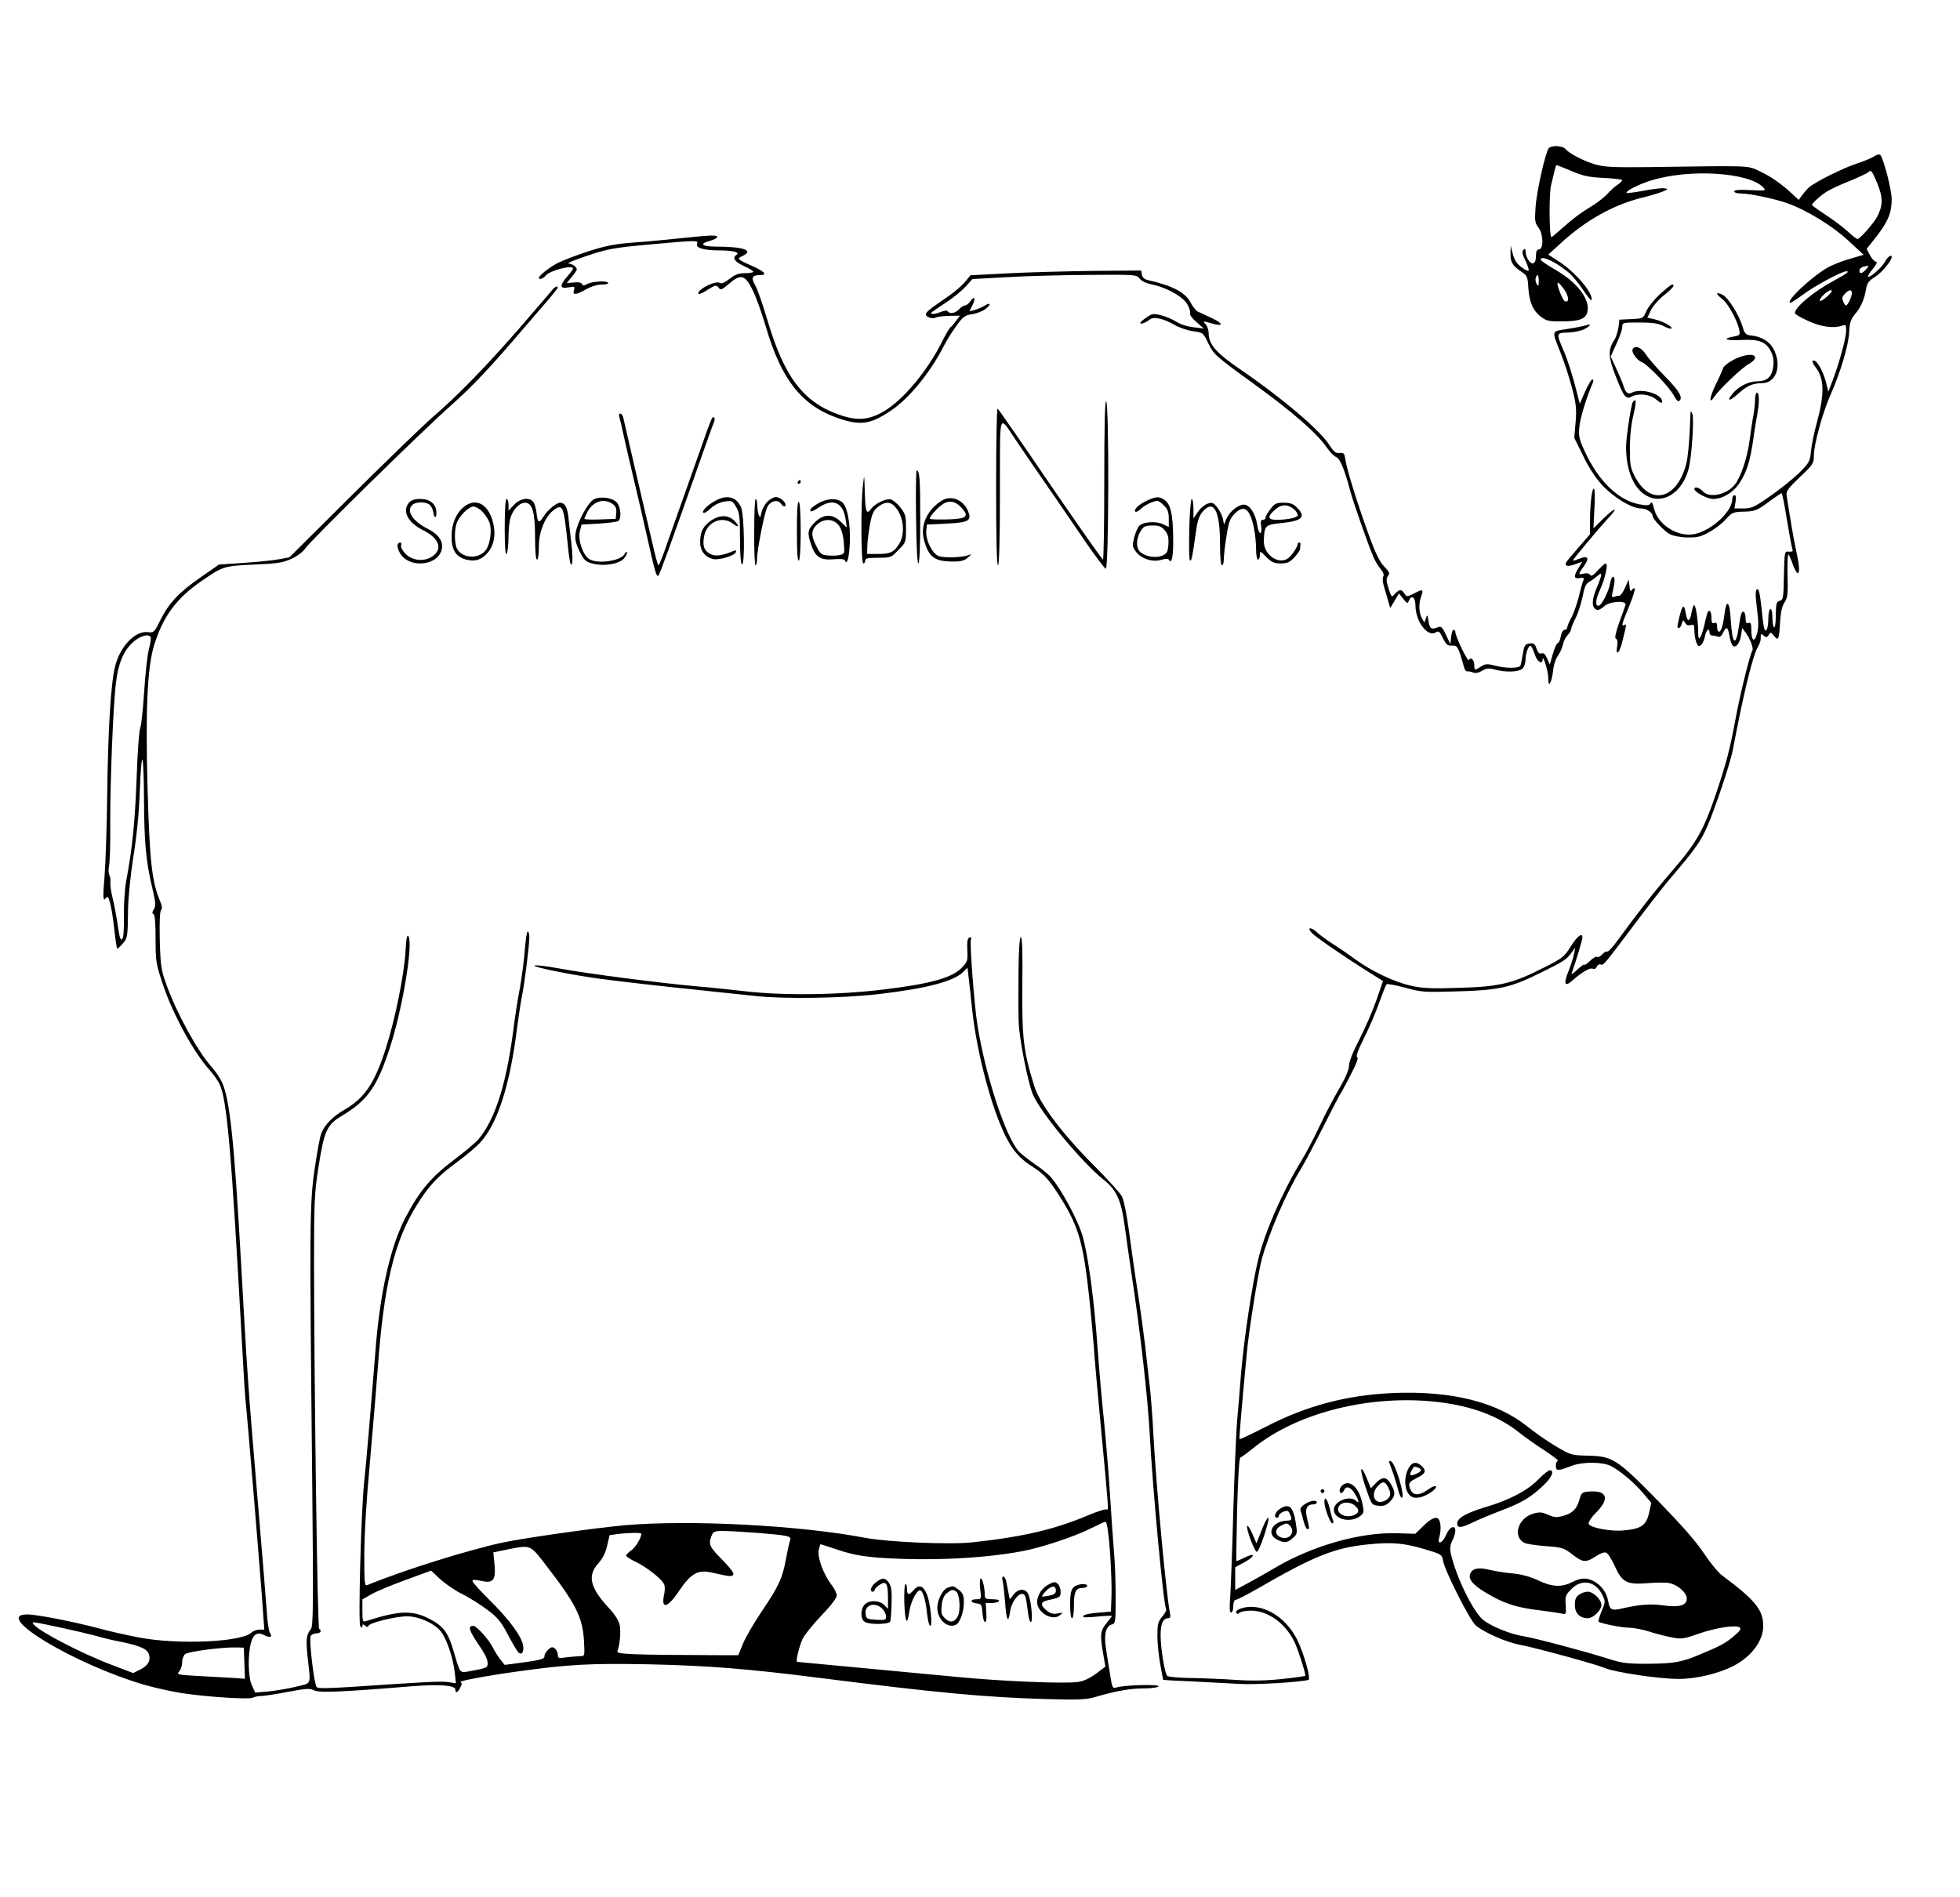 <?xml version="1.0" standalone="no"?>
<!DOCTYPE svg PUBLIC "-//W3C//DTD SVG 20010904//EN"
 "http://www.w3.org/TR/2001/REC-SVG-20010904/DTD/svg10.dtd">
<svg version="1.0" xmlns="http://www.w3.org/2000/svg"
 width="1033pt" height="1000pt" viewBox="0 0 1033 1000"
 preserveAspectRatio="xMidYMid meet">

<g transform="translate(0,1000) scale(0.1,-0.1)"
fill="#000000" stroke="none">
<path d="M8162 9218 c-17 -22 -64 -229 -69 -311 -5 -70 -4 -81 16 -108 26 -35
27 -114 1 -114 -10 0 -15 -11 -15 -35 0 -23 -5 -36 -16 -38 -16 -3 -39 35 -39
65 0 13 -3 14 -11 6 -9 -9 -6 -23 11 -58 12 -25 20 -49 16 -52 -3 -3 -21 6
-39 20 -24 18 -37 39 -44 69 l-11 43 -1 -41 c-1 -46 10 -64 57 -96 31 -21 34
-28 37 -86 5 -76 25 -121 68 -153 28 -21 43 -24 112 -23 89 0 122 13 131 49
16 65 -51 155 -167 222 -44 25 -79 50 -79 54 0 25 72 -7 142 -63 21 -16 57
-59 80 -94 24 -36 44 -61 46 -56 11 34 -83 146 -171 203 l-57 37 67 61 c127
117 271 198 416 236 51 12 106 29 122 36 28 12 28 13 8 16 -12 3 -61 -3 -109
-12 -47 -9 -88 -14 -91 -12 -8 9 64 46 130 66 205 63 518 42 591 -38 15 -16
11 -17 -69 -13 -59 3 -85 1 -85 -7 0 -6 16 -11 35 -11 47 0 176 -27 244 -51
100 -35 238 -119 322 -197 l81 -75 -74 -22 c-41 -11 -95 -33 -120 -48 -82 -48
-210 -168 -195 -183 3 -3 31 15 64 39 59 46 209 127 234 127 19 0 2 -13 -65
-49 -108 -58 -206 -140 -206 -171 0 -6 30 -24 68 -41 68 -32 136 -41 180 -26
20 8 22 5 22 -26 0 -37 -35 -166 -71 -262 l-23 -60 -11 45 c-19 74 -56 133
-72 117 -3 -3 4 -18 16 -33 46 -59 48 -139 6 -294 -13 -47 -27 -113 -30 -146
-6 -58 -10 -64 -63 -117 -31 -30 -99 -85 -151 -121 -84 -59 -99 -66 -142 -66
l-48 0 6 35 c4 23 2 35 -6 35 -6 0 -11 -9 -11 -20 0 -64 -103 -162 -194 -184
-88 -21 -196 44 -218 131 -8 33 -13 41 -19 30 -7 -12 -18 -13 -60 -5 -108 20
-213 121 -284 273 -33 71 -36 86 -31 136 4 46 38 156 71 232 4 10 3 17 -3 17
-5 0 -22 -29 -38 -64 l-28 -64 -26 101 c-15 56 -39 131 -54 167 -46 107 -46
105 18 107 31 1 69 9 86 18 35 18 40 31 8 20 -13 -4 -57 -13 -98 -19 -86 -14
-83 -4 -34 -129 20 -48 46 -132 60 -185 21 -81 24 -110 18 -178 l-7 -82 46
-93 c28 -60 65 -116 100 -155 61 -66 156 -124 205 -124 29 0 62 -21 62 -40 0
-16 62 -81 93 -97 17 -8 58 -16 91 -16 50 -1 71 4 114 28 29 16 69 46 88 68
33 36 39 39 97 40 57 2 67 6 127 50 35 26 66 47 70 47 3 0 16 -64 28 -142 13
-77 26 -147 29 -155 4 -9 -2 -12 -18 -11 -24 3 -24 3 -27 -126 -2 -118 -4
-128 -22 -133 -18 -5 -20 -14 -21 -82 0 -78 -17 -77 -18 2 -1 55 -21 45 -21
-10 0 -60 -15 -89 -24 -47 -3 16 -8 56 -11 89 -10 94 -16 118 -27 107 -7 -7
-6 -40 2 -100 9 -68 9 -100 0 -133 -14 -50 -30 -37 -30 25 0 30 -3 37 -15 32
-11 -4 -15 2 -15 24 0 16 -4 31 -9 35 -11 6 -17 -11 -26 -75 -16 -113 -35
-100 -43 30 -5 100 -23 118 -33 34 -8 -63 -18 -94 -30 -94 -5 0 -9 12 -9 26 0
19 -4 25 -15 20 -12 -4 -15 3 -15 29 0 37 -15 48 -23 18 -3 -10 -11 -40 -17
-68 -17 -66 -30 -79 -30 -29 0 61 -12 144 -21 144 -4 0 -10 -18 -14 -40 -9
-51 -23 -51 -31 1 -8 48 -17 41 -33 -23 -13 -56 -13 -58 -2 -58 5 0 12 10 15
23 6 20 7 21 17 4 7 -12 17 -16 30 -12 16 5 19 1 19 -29 0 -19 5 -47 10 -61 9
-22 13 -25 25 -15 8 7 17 27 21 46 6 34 24 48 24 19 0 -8 6 -15 14 -15 8 0 21
-3 30 -6 10 -4 19 3 27 20 17 36 25 33 33 -11 3 -21 10 -44 15 -52 15 -23 40
4 47 50 l6 39 17 -23 c23 -30 44 -84 37 -95 -13 -21 -67 -239 -90 -367 -29
-157 -48 -229 -104 -395 -63 -185 -100 -251 -225 -396 -102 -118 -175 -212
-296 -377 -23 -32 -46 -55 -50 -53 -5 3 -16 -3 -26 -14 -10 -11 -22 -17 -27
-14 -5 4 -23 -6 -39 -22 -16 -15 -29 -24 -29 -19 0 5 -16 -7 -37 -26 -25 -24
-34 -28 -28 -14 16 42 55 171 55 183 0 28 -27 8 -61 -46 -33 -54 -44 -63 -135
-109 -170 -87 -239 -104 -450 -110 -148 -5 -194 -3 -258 11 -88 20 -208 77
-293 139 -32 24 -85 60 -118 81 -33 21 -72 50 -87 64 -32 29 -52 22 -22 -8 23
-23 175 -127 291 -200 l82 -51 -35 -102 c-20 -56 -60 -149 -90 -207 -33 -63
-54 -117 -54 -137 0 -21 -19 -66 -56 -129 -31 -53 -77 -142 -103 -198 -26 -55
-68 -135 -93 -176 -99 -163 -191 -372 -226 -516 -32 -129 -77 -429 -92 -615
-5 -68 -14 -176 -20 -239 -5 -63 -14 -277 -20 -475 -5 -198 -13 -400 -16 -448
-5 -63 -4 -87 5 -87 6 0 11 15 11 33 0 20 5 34 13 34 6 0 62 28 122 63 289
167 400 212 574 229 125 13 189 8 303 -26 86 -26 88 -27 94 -62 10 -54 141
-313 172 -339 43 -37 162 -89 232 -102 77 -14 400 -102 450 -123 55 -23 286
-57 388 -57 91 0 209 28 287 68 96 49 159 134 158 213 -1 84 -43 135 -216 264
-21 15 -65 69 -98 119 -41 62 -119 150 -242 276 -216 220 -237 234 -370 237
-85 2 -89 3 -168 50 -44 26 -110 72 -147 102 -162 131 -402 191 -712 178 -242
-11 -452 -66 -669 -178 -74 -38 -136 -67 -138 -65 -3 2 10 156 38 451 11 123
59 420 79 497 38 139 129 351 208 479 21 35 73 134 116 219 43 85 81 159 85
165 5 5 30 52 57 104 33 63 45 96 37 98 -8 3 3 36 36 101 27 53 63 138 80 187
18 50 35 93 39 97 4 3 48 -5 97 -18 84 -24 101 -25 270 -20 223 6 284 19 440
96 128 63 141 71 169 110 l18 25 -6 -33 c-3 -18 -17 -60 -30 -93 -27 -67 -19
-84 22 -47 50 44 91 68 106 62 10 -4 18 1 22 11 4 9 13 14 20 11 15 -6 14 -7
184 219 66 88 145 189 175 225 141 165 168 203 205 288 40 93 115 317 130 386
4 22 19 98 33 167 36 179 76 338 97 379 19 37 20 41 20 66 0 14 2 14 16 3 13
-11 17 -10 26 4 9 16 11 16 28 -5 23 -29 27 -19 32 77 3 48 10 79 23 99 17 26
19 44 16 145 -1 64 1 113 5 108 4 -4 15 -28 23 -53 9 -25 21 -45 26 -45 12 2
8 45 -10 126 -11 50 -28 149 -49 285 -3 20 10 38 70 95 71 67 74 72 74 116 0
56 48 231 89 321 50 112 94 259 97 326 2 51 8 68 30 95 32 38 49 77 59 132 5
33 14 45 47 65 34 21 88 85 88 105 0 16 -22 1 -35 -24 -15 -30 -81 -88 -90
-79 -2 2 9 21 26 41 19 23 25 37 17 37 -7 0 -22 15 -32 34 l-18 34 50 63 c63
81 82 127 82 198 0 51 -42 213 -60 234 -4 5 -19 2 -32 -7 -13 -9 -53 -25 -88
-37 -78 -25 -227 -100 -257 -128 -12 -11 -28 -30 -37 -43 l-16 -22 -32 30
c-59 55 -115 94 -175 122 -65 30 -34 29 -583 21 -193 -2 -233 0 -285 15 -62
19 -135 57 -155 81 -15 18 -74 20 -88 3z m119 -119 c61 -26 91 -33 172 -37 53
-2 97 -8 97 -12 0 -4 -12 -15 -26 -25 -15 -9 -39 -32 -55 -50 -16 -17 -57 -49
-92 -69 -36 -21 -94 -64 -130 -97 -36 -32 -67 -59 -70 -59 -12 0 -14 228 -2
275 7 27 15 62 19 78 3 15 8 27 10 27 2 0 36 -14 77 -31z m1614 -68 c30 -74
29 -115 -2 -174 -17 -33 -91 -117 -103 -117 -5 0 -28 18 -52 40 -23 22 -76 61
-115 87 -40 26 -73 49 -73 53 0 9 49 53 81 72 14 9 65 33 115 53 49 20 93 41
99 46 16 16 21 10 50 -60z m-60 -451 c-21 -23 -35 -26 -35 -6 0 13 15 21 44
25 5 0 1 -8 -9 -19z m-1725 -62 c-1 -28 -2 -30 -11 -15 -6 10 -8 25 -5 33 9
24 16 16 16 -18z m136 -47 c24 -37 25 -66 2 -59 -13 5 -49 98 -37 98 5 0 20
-18 35 -39z m1386 -32 c-19 -17 -36 -28 -40 -25 -9 9 40 56 57 56 11 0 5 -11
-17 -31z m128 16 c0 -19 -21 -65 -31 -65 -7 0 -19 25 -19 40 0 11 29 40 41 40
5 0 9 -7 9 -15z m-2175 -5846 c175 -22 310 -72 420 -159 33 -26 95 -70 139
-98 43 -29 74 -52 67 -52 -6 0 -11 -12 -11 -26 0 -29 9 -29 85 0 56 21 162 21
206 -2 48 -25 122 -87 171 -145 l41 -49 -12 -54 c-15 -65 -42 -83 -133 -91
-68 -7 -177 14 -185 34 -3 9 13 34 41 62 71 72 56 116 -37 109 -39 -3 -42 -6
-52 -40 -14 -52 -37 -75 -86 -88 -35 -10 -48 -9 -81 6 -32 14 -44 15 -78 5
-79 -23 -109 -120 -47 -153 11 -6 62 -14 113 -18 87 -6 96 -9 140 -43 56 -44
72 -45 124 -11 22 15 46 24 55 20 9 -3 29 -35 45 -70 39 -87 63 -100 175 -91
45 4 97 4 114 0 44 -9 91 -51 91 -81 0 -37 -39 -48 -126 -36 -68 9 -118 5
-213 -16 -57 -14 -67 -8 -75 37 -7 45 -36 85 -76 106 -39 20 -68 19 -115 -5
-55 -28 -107 -25 -179 10 -41 19 -84 31 -131 36 -38 3 -94 12 -124 19 -62 16
-95 7 -104 -26 -8 -29 28 -65 113 -111 78 -44 146 -64 260 -77 47 -6 96 -13
110 -16 24 -6 25 -5 22 44 -4 47 -1 54 31 86 55 55 128 40 163 -34 16 -33 15
-37 -5 -84 -11 -28 -19 -53 -16 -55 9 -9 122 -32 161 -32 23 0 69 -9 102 -19
33 -11 87 -25 119 -31 54 -11 64 -10 144 18 92 32 196 48 217 34 10 -7 4 -18
-27 -44 -45 -38 -71 -53 -177 -97 -100 -43 -143 -50 -281 -51 -108 0 -134 3
-215 29 -120 38 -380 107 -438 116 -70 11 -173 53 -214 87 -54 45 -145 233
-171 355 -4 21 -1 42 9 62 9 16 16 39 16 51 0 35 -30 23 -48 -20 -20 -46 -49
-57 -36 -12 8 31 9 65 0 87 -10 26 -39 16 -83 -27 l-44 -43 -93 3 c-193 7
-448 -65 -646 -182 -30 -18 -90 -52 -132 -75 l-78 -42 0 60 0 60 50 27 c58 32
57 53 -2 23 -22 -11 -41 -19 -42 -17 -1 2 1 124 4 272 5 174 11 271 17 273 6
2 38 25 71 52 234 188 622 283 977 240z"/>
<path d="M7324 2284 c14 -34 35 -98 46 -142 6 -23 15 -40 19 -37 17 10 -36
186 -59 193 -9 3 -11 -1 -6 -14z"/>
<path d="M7428 2268 c-34 -53 -27 -137 13 -158 24 -13 70 0 109 30 34 26 18
37 -18 12 -58 -42 -92 -38 -104 14 -4 17 3 25 38 43 48 23 54 39 26 64 -25 23
-47 21 -64 -5z m46 -4 c23 -9 20 -19 -10 -33 -32 -14 -39 -9 -24 18 12 23 12
23 34 15z"/>
<path d="M7196 2164 c33 -97 33 -97 68 -101 28 -3 42 2 61 21 30 30 31 51 5
94 -24 39 -43 40 -78 5 l-27 -28 -20 49 c-36 88 -42 59 -9 -40z m122 -8 c17
-33 10 -53 -22 -68 -51 -23 -76 35 -34 79 26 28 39 26 56 -11z"/>
<path d="M8106 2200 c-56 -57 -153 -108 -276 -144 -102 -31 -150 -58 -150 -86
0 -26 20 -25 78 3 26 13 92 41 147 62 116 44 160 70 227 133 46 42 63 82 36
82 -7 0 -35 -22 -62 -50z"/>
<path d="M7072 2168 c-14 -14 -16 -38 -3 -38 5 0 11 7 15 15 9 25 35 17 56
-17 22 -37 27 -59 8 -40 -33 33 -118 -1 -118 -46 0 -51 88 -72 138 -34 21 17
22 21 12 69 -18 85 -70 129 -108 91z m70 -105 c25 -23 22 -39 -10 -51 -50 -17
-100 19 -72 53 17 20 59 19 82 -2z"/>
<path d="M6960 2140 c0 -5 5 -10 10 -10 6 0 10 5 10 10 0 6 -4 10 -10 10 -5 0
-10 -4 -10 -10z"/>
<path d="M6980 2082 c0 -30 31 -112 42 -112 6 0 7 8 3 18 -4 9 -12 38 -18 65
-12 47 -27 64 -27 29z"/>
<path d="M6878 2072 c-16 -9 -26 -23 -24 -32 3 -8 10 -34 16 -57 6 -24 15 -43
20 -43 12 0 12 2 -1 56 -13 49 -2 74 32 74 11 0 19 5 19 10 0 15 -32 11 -62
-8z"/>
<path d="M6742 2044 c-22 -15 -30 -44 -12 -44 6 0 10 4 10 10 0 14 41 33 50
23 4 -4 10 -17 14 -28 5 -17 1 -20 -24 -21 -74 -3 -108 -69 -50 -99 39 -20 54
-19 84 8 24 21 24 25 15 82 -14 86 -37 104 -87 69z m56 -86 c32 -32 -2 -78
-46 -62 -34 12 -35 44 -2 61 31 16 33 16 48 1z"/>
<path d="M6674 1988 c-5 -7 -19 -38 -30 -68 l-22 -55 -21 49 c-12 27 -24 46
-27 43 -10 -9 38 -137 50 -137 6 0 23 39 39 87 26 81 30 111 11 81z"/>
<path d="M8322 1594 c-16 -11 -22 -25 -22 -54 0 -43 26 -70 68 -70 29 0 72 42
72 70 0 28 -43 70 -72 70 -13 0 -34 -7 -46 -16z"/>
<path d="M3595 8745 c-66 -7 -178 -18 -250 -23 -106 -8 -151 -17 -245 -47 -63
-21 -135 -48 -160 -61 -43 -22 -100 -67 -100 -79 0 -11 23 -4 35 11 20 28 145
60 145 38 0 -4 -13 -22 -30 -41 -42 -48 -40 -67 6 -58 33 6 35 5 29 -14 -9
-28 9 -27 64 4 26 15 59 25 83 25 22 0 37 4 33 9 -7 13 -84 8 -112 -7 -17 -9
-22 -9 -25 0 -3 8 -19 12 -43 9 l-38 -3 26 32 c15 17 27 35 27 39 0 14 -24 31
-44 32 -12 0 33 19 99 41 108 36 140 42 325 59 254 23 261 23 254 4 -9 -22 36
-35 119 -35 72 0 110 -11 88 -24 -23 -15 -9 -36 39 -58 28 -13 50 -26 50 -30
0 -5 -20 -8 -44 -8 -33 0 -52 -7 -81 -30 -23 -18 -42 -27 -49 -22 -20 16 -116
-30 -116 -55 0 -8 18 -1 47 18 43 27 49 28 60 13 11 -15 16 -13 55 20 62 54
85 48 125 -34 18 -36 48 -121 68 -188 82 -283 191 -421 384 -487 118 -40 170
-32 280 43 92 62 203 198 272 332 18 36 51 88 72 116 33 45 44 53 82 58 24 4
55 16 70 28 31 24 25 37 -7 16 -13 -8 -36 -18 -51 -22 l-28 -7 16 32 c19 37
11 52 -11 21 -8 -12 -21 -22 -28 -22 -7 0 -21 -9 -31 -20 -19 -21 -50 -27 -60
-11 -3 6 -20 4 -41 -5 -34 -14 -61 -11 -38 4 5 4 39 27 74 50 36 24 81 61 100
82 l35 39 180 10 c99 6 294 11 433 12 245 2 254 1 268 -19 9 -13 34 -25 67
-32 81 -17 169 -68 188 -110 10 -19 14 -39 11 -44 -3 -5 12 -25 34 -44 l39
-34 -55 7 c-31 3 -70 16 -90 29 -19 12 -55 28 -80 34 -41 10 -48 9 -77 -11
-18 -12 -33 -25 -33 -29 0 -10 31 2 50 18 20 17 72 5 131 -29 24 -14 68 -29
97 -33 52 -7 53 -7 80 -63 29 -60 35 -66 252 -223 196 -143 320 -251 372 -326
16 -24 39 -47 50 -51 20 -7 45 -67 74 -178 15 -57 95 -285 122 -348 9 -22 27
-51 39 -65 14 -17 19 -31 13 -39 -4 -8 -3 -28 2 -45 5 -17 15 -51 22 -76 l13
-45 23 38 23 39 23 -29 c20 -25 23 -26 29 -10 14 34 35 19 35 -25 1 -86 65
-169 108 -141 14 9 20 4 37 -31 17 -34 25 -41 47 -39 23 1 29 -4 42 -40 8 -23
17 -55 21 -70 3 -15 11 -27 18 -26 7 1 20 -1 31 -6 12 -5 28 -2 47 9 23 14 36
15 66 7 57 -16 129 -14 147 5 9 8 16 28 16 44 0 39 19 86 29 74 5 -5 14 -26
21 -46 11 -36 40 -53 40 -25 1 32 30 -60 30 -97 1 -33 3 -38 11 -23 6 10 12
39 15 65 2 26 13 59 24 74 11 15 23 42 27 59 3 18 14 40 25 51 10 10 18 24 18
31 0 6 11 33 24 59 13 25 29 76 37 113 9 49 18 69 33 77 12 6 31 20 44 31 29
27 28 11 -4 -65 -26 -63 -26 -101 1 -112 9 -3 25 4 38 17 28 28 122 34 114 8
-3 -9 -18 -52 -34 -95 -19 -55 -24 -80 -16 -83 7 -3 10 -17 6 -39 -9 -54 11
-40 26 19 24 95 25 100 12 93 -18 -11 -13 6 25 98 20 48 33 90 30 94 -4 3 -11
0 -16 -8 -6 -10 -10 -4 -12 21 l-4 34 -19 -42 c-10 -24 -24 -43 -31 -43 -7 0
-19 -3 -27 -6 -13 -5 -14 1 -6 33 11 49 11 73 0 73 -5 0 -12 -17 -16 -38 -7
-42 -45 -115 -60 -115 -19 -1 -16 32 8 85 27 58 44 138 30 138 -5 0 -24 -17
-42 -37 -24 -27 -35 -33 -41 -23 -5 8 -17 10 -35 6 -29 -7 -29 -5 7 46 26 38
15 51 -28 33 -18 -7 -34 -12 -34 -9 0 6 138 171 187 224 55 58 37 58 -23 0
l-56 -55 5 102 c4 56 2 105 -2 107 -10 7 -21 -78 -21 -170 l0 -70 -52 -60
c-79 -91 -80 -92 -74 -103 4 -6 20 -5 46 4 l39 14 -19 -32 c-28 -45 -26 -60 6
-54 20 3 24 1 19 -12 -4 -9 -15 -47 -24 -86 -10 -38 -27 -88 -39 -110 -12 -22
-22 -45 -22 -52 0 -7 -6 -13 -14 -13 -8 0 -17 -15 -20 -35 -4 -19 -11 -35 -16
-35 -5 0 -17 -26 -26 -57 l-16 -56 -14 32 c-10 23 -19 31 -30 27 -11 -4 -18 3
-26 25 -8 25 -15 30 -37 27 -23 -3 -27 -9 -35 -53 -4 -27 -10 -56 -12 -62 -4
-17 -79 -17 -138 -1 -38 10 -48 9 -70 -5 -33 -22 -36 -22 -36 7 0 28 -18 45
-29 27 -6 -10 -71 125 -71 149 0 5 -4 10 -9 10 -6 0 -11 -17 -13 -37 l-4 -38
-23 48 c-17 38 -26 47 -39 42 -38 -16 -47 -10 -53 30 -6 36 -7 37 -14 16 l-8
-23 -13 23 c-16 29 -18 78 -4 115 13 33 8 39 -19 25 -57 -29 -57 -29 -69 -10
-15 24 -27 24 -50 -1 -18 -20 -18 -19 -34 28 -12 39 -13 52 -3 66 11 14 8 21
-19 49 -23 23 -46 69 -80 162 -59 161 -117 347 -125 400 -5 35 -9 40 -31 37
-20 -2 -30 6 -53 41 -48 78 -252 251 -472 401 -125 85 -165 131 -165 190 0 16
-7 38 -17 48 -15 17 -14 17 30 4 68 -20 67 -2 0 29 -32 15 -65 30 -73 34 -8 5
-24 25 -35 46 -28 54 -97 90 -227 119 -17 4 -28 14 -30 28 l-3 22 -255 -2
c-140 -2 -343 -7 -450 -13 l-195 -10 -29 -35 c-16 -20 -61 -58 -100 -84 -94
-65 -106 -75 -106 -88 0 -14 37 -25 52 -16 7 4 38 8 69 9 l58 1 -20 -27 c-11
-16 -24 -31 -30 -34 -5 -4 -26 -39 -45 -78 -78 -155 -204 -305 -305 -365 -77
-45 -137 -51 -225 -22 -199 66 -301 199 -393 514 -23 77 -50 155 -62 174 -22
39 -15 52 29 52 39 0 20 20 -46 49 -78 34 -80 38 -48 52 62 29 4 49 -141 49
-73 0 -90 15 -33 30 22 6 40 15 40 20 0 12 -30 11 -185 -5z"/>
<path d="M8747 8448 c-31 -29 -63 -70 -71 -90 -16 -37 -17 -37 -78 -40 l-63
-3 -5 -41 c-4 -23 -13 -53 -22 -66 -34 -52 -32 -89 7 -190 43 -110 54 -124 83
-109 38 20 98 13 131 -15 24 -20 31 -22 31 -10 0 40 -112 72 -160 46 -20 -11
-33 0 -45 40 -4 14 -21 53 -37 88 l-29 63 30 66 c17 36 31 76 31 89 0 24 2 24
90 24 71 0 99 -4 130 -20 22 -11 40 -16 40 -10 0 12 -50 38 -94 48 l-34 7 19
40 c11 22 42 58 69 79 47 37 61 56 42 56 -5 0 -34 -24 -65 -52z"/>
<path d="M2910 8471 c-8 -11 -85 -99 -170 -198 -171 -197 -331 -362 -460 -472
-47 -41 -236 -223 -420 -406 l-335 -333 -55 -10 c-30 -6 -114 -14 -185 -19
l-131 -9 -95 -66 c-116 -80 -167 -135 -213 -225 -33 -67 -35 -69 -68 -65 -67
7 -146 -76 -172 -183 -22 -90 -37 -333 -41 -680 -2 -170 -9 -361 -14 -424 -10
-113 -8 -139 9 -112 12 20 28 -42 42 -164 6 -55 13 -102 15 -105 2 -2 15 9 28
24 28 32 28 35 30 186 1 59 13 179 28 275 18 111 30 232 34 350 3 100 10 171
14 160 4 -11 8 -108 8 -215 1 -221 11 -325 43 -458 19 -80 20 -96 9 -115 -10
-15 -10 -22 -2 -25 7 -2 11 -45 11 -130 0 -122 2 -132 40 -246 53 -156 161
-354 246 -448 18 -20 40 -51 49 -68 41 -79 64 -344 120 -1365 8 -154 17 -296
20 -315 5 -37 80 -937 91 -1103 l7 -97 -26 0 c-14 0 -32 -7 -41 -15 -51 -51
-389 -66 -596 -26 -63 12 -156 33 -207 47 -135 36 -329 74 -379 74 -190 0 254
-266 621 -372 55 -16 143 -35 195 -43 132 -20 351 -34 372 -24 9 5 29 9 45 9
15 0 79 10 141 22 96 18 116 19 137 8 26 -14 144 -9 510 21 147 12 235 6 235
-17 0 -22 14 -16 26 11 9 17 9 25 1 28 -16 5 132 33 298 56 273 38 384 44 699
38 305 -7 514 -23 891 -71 629 -80 883 -103 1195 -112 171 -5 214 -3 260 10
108 32 186 46 257 46 42 0 75 5 79 11 7 12 -182 7 -222 -6 -20 -6 -23 -2 -33
67 -7 40 -17 102 -22 138 -12 74 -1 119 31 127 19 5 20 14 20 146 0 78 -4 191
-10 251 -5 61 -14 192 -20 291 -6 99 -20 266 -30 370 -11 105 -27 282 -35 395
-19 267 -50 494 -81 600 -25 82 -108 237 -163 302 -13 16 -51 48 -85 70 -33
23 -71 53 -85 67 -70 75 -178 402 -220 671 -16 100 -41 429 -34 447 4 11 2 14
-8 11 -10 -4 -13 -21 -11 -66 3 -57 1 -63 -31 -95 -52 -52 -165 -83 -403 -112
-239 -30 -535 -34 -738 -10 -71 8 -182 20 -245 25 -185 16 -589 68 -728 94
-70 13 -132 21 -136 16 -9 -8 207 -51 343 -69 125 -17 324 -39 535 -61 110
-12 238 -25 285 -30 153 -17 463 -12 652 10 255 30 395 67 446 118 l21 21 5
-42 c3 -23 12 -105 20 -182 25 -229 102 -516 176 -665 40 -78 77 -120 145
-162 60 -38 89 -71 154 -177 86 -140 111 -230 140 -496 11 -99 22 -223 26
-275 3 -52 19 -232 35 -400 43 -457 44 -463 33 -457 -6 4 -46 -9 -90 -27 -184
-78 -344 -116 -618 -146 -116 -13 -445 1 -566 24 -347 66 -925 96 -1268 66
-154 -14 -522 -66 -641 -91 -182 -39 -527 -147 -713 -224 -16 -7 -17 5 -17
159 0 103 11 289 30 493 16 181 34 396 40 478 32 448 87 681 207 873 62 101
110 152 214 228 48 35 103 82 122 104 90 99 155 302 192 600 9 69 21 145 26
170 12 53 38 260 39 308 0 17 -4 32 -9 32 -4 0 -11 -44 -15 -97 -4 -54 -16
-144 -26 -201 -11 -56 -27 -158 -35 -225 -37 -284 -96 -468 -183 -572 -13 -16
-72 -66 -131 -110 -119 -90 -180 -162 -254 -303 -78 -149 -133 -389 -157 -687
-23 -290 -51 -623 -61 -710 -16 -153 -32 -746 -20 -758 8 -8 11 -7 11 2 0 10
3 11 14 2 10 -8 15 -9 18 -1 5 16 144 50 203 50 62 0 141 -35 178 -79 30 -37
66 -141 74 -220 l6 -54 -39 6 c-38 6 -110 2 -497 -24 -137 -9 -190 -10 -198
-2 -13 13 -41 246 -32 268 3 8 16 15 29 15 23 0 32 14 16 24 -9 5 -26 1275
-27 1926 0 322 2 369 23 505 31 196 44 225 123 273 136 81 186 152 253 357 66
201 124 545 99 589 -7 13 -12 -8 -16 -80 -7 -123 -56 -363 -103 -508 -59 -186
-113 -265 -219 -326 -62 -35 -109 -84 -123 -129 -7 -18 -22 -101 -34 -185 -26
-177 -27 -285 -13 -1599 7 -712 6 -809 -7 -825 -23 -27 -27 -54 -17 -144 17
-157 24 -138 -61 -159 -41 -10 -106 -21 -145 -25 l-70 -6 -17 37 c-21 42 -23
167 -4 230 13 44 35 54 72 34 27 -14 42 -6 27 13 -6 7 -14 58 -17 113 -4 55
-27 341 -52 635 -47 555 -51 621 -84 1210 -36 638 -59 856 -100 945 -10 22
-34 58 -54 80 -74 82 -186 286 -239 435 -28 77 -31 99 -35 234 -2 95 0 152 7
159 7 7 5 21 -5 46 -43 101 -55 206 -66 581 -12 419 -2 652 34 768 47 152 117
248 251 340 112 77 117 79 277 86 122 5 152 10 197 31 29 13 60 36 70 52 24
38 617 621 771 757 114 101 208 201 391 416 40 47 94 109 120 139 25 30 48 58
49 62 6 16 -13 9 -28 -10z m-2116 -1829 c3 -5 -1 -33 -9 -63 -8 -30 -19 -129
-25 -222 -6 -92 -15 -180 -21 -195 -6 -15 -15 -135 -19 -267 -9 -229 -22 -364
-55 -540 -8 -45 -13 -126 -12 -187 1 -69 -2 -111 -9 -118 -9 -9 -15 10 -23 72
-7 46 -19 109 -27 142 -8 32 -14 70 -12 85 1 14 -1 32 -6 39 -4 7 -5 30 -1 50
4 20 7 118 6 217 -1 211 15 624 30 744 12 105 40 170 90 216 37 33 81 46 93
27z m5056 -4819 c6 -87 10 -194 8 -238 l-3 -80 -67 -6 c-62 -5 -88 -13 -77
-23 2 -2 37 -1 77 3 39 4 72 5 72 3 0 -2 -11 -17 -25 -34 -35 -41 -38 -62 -23
-153 l14 -80 -49 -37 c-33 -24 -65 -40 -96 -44 -67 -10 -394 3 -631 26 -518
49 -845 80 -849 80 -9 0 12 86 30 123 12 23 57 78 100 123 48 50 79 91 79 104
0 12 -13 38 -29 58 -41 54 -74 144 -66 181 4 17 8 31 10 31 2 0 45 -14 96 -31
70 -23 122 -33 213 -40 258 -18 548 -5 757 35 100 19 277 78 359 120 36 18 70
34 76 34 8 1 16 -51 24 -155z m-1860 97 c162 -13 183 -17 174 -38 -3 -10 -13
-53 -21 -97 -19 -104 -38 -145 -129 -280 -41 -61 -86 -138 -99 -171 l-24 -59
-70 0 c-515 2 -573 5 -567 22 13 32 19 101 12 137 -5 24 -25 56 -60 93 -97
106 -111 168 -52 233 23 26 38 56 46 93 l13 55 45 6 c55 7 122 8 122 1 0 -22
-32 -74 -54 -88 -14 -10 -26 -22 -26 -27 0 -5 24 -21 53 -34 55 -27 131 -86
146 -115 6 -10 6 -33 2 -52 -19 -84 16 -78 78 15 63 93 100 114 175 96 95 -21
104 -22 111 -10 5 8 -18 37 -59 79 -68 68 -73 81 -56 125 9 23 15 26 62 26 29
0 109 -5 178 -10z m-1113 -170 c160 -207 194 -276 201 -402 4 -77 4 -78 -21
-78 -13 0 -45 -3 -71 -6 -42 -6 -46 -5 -46 13 0 11 -7 26 -15 33 -13 10 -19
10 -35 -5 -11 -10 -20 -24 -20 -32 0 -18 -13 -22 -119 -37 l-91 -12 -24 30
c-13 17 -31 46 -40 64 -22 43 -85 112 -102 112 -27 0 -23 -20 14 -77 52 -77
62 -98 62 -122 0 -22 -6 -24 -93 -40 -56 -10 -51 -15 -86 105 -29 99 -54 133
-130 172 -90 45 -156 43 -332 -13 -17 -6 -19 -1 -19 54 l0 60 45 26 c25 15
106 49 181 76 l136 50 47 -44 c26 -24 76 -59 112 -77 36 -17 96 -55 134 -83
59 -44 75 -64 111 -132 23 -44 48 -86 54 -93 18 -20 33 -2 27 34 -8 49 -73
137 -176 239 -50 49 -91 95 -91 101 0 8 12 8 46 1 64 -15 78 4 70 89 l-6 61
77 16 c120 24 118 25 200 -83z m-2554 -330 c78 -17 162 -37 187 -44 25 -8 83
-22 130 -31 98 -20 136 -37 145 -65 10 -33 -4 -59 -45 -80 l-38 -19 -113 43
c-156 59 -378 174 -409 211 -16 19 -23 20 143 -15z m965 -187 l3 -82 -73 5
c-40 2 -122 7 -181 10 -102 6 -107 7 -93 23 9 10 16 31 16 48 0 17 7 37 16 44
17 14 205 38 274 35 l35 -1 3 -82z"/>
<path d="M5284 1668 c4 -13 9 -63 13 -111 7 -97 17 -119 26 -55 9 68 65 124
81 82 4 -10 9 -44 13 -76 3 -32 10 -58 16 -58 12 0 3 104 -12 144 -14 34 -52
35 -79 1 l-20 -26 -6 31 c-3 16 -9 44 -12 60 -3 17 -10 30 -16 30 -6 0 -8 -9
-4 -22z"/>
<path d="M4616 1659 c-26 -20 -35 -49 -16 -49 6 0 10 4 10 10 0 5 12 17 26 26
34 23 44 8 44 -68 l0 -58 -20 20 c-26 26 -81 26 -103 2 -24 -26 -22 -79 2 -92
28 -15 128 -13 133 3 2 6 6 49 7 95 2 63 -1 89 -13 107 -20 30 -35 31 -70 4z
m34 -139 c11 -11 20 -29 20 -41 0 -18 -5 -20 -52 -17 -50 3 -53 5 -56 32 -6
47 50 64 88 26z"/>
<path d="M5166 1625 c7 -54 6 -55 -20 -55 -35 0 -34 -18 2 -22 25 -3 27 -7 30
-50 2 -27 8 -48 14 -48 6 0 9 20 6 50 l-3 50 32 0 c17 0 35 5 38 10 4 6 -10
10 -34 10 -36 0 -41 3 -41 24 0 38 -12 86 -21 86 -5 0 -6 -25 -3 -55z"/>
<path d="M5518 1643 c-34 -21 -57 -66 -51 -98 10 -52 82 -89 118 -60 19 15 19
16 -11 10 -22 -4 -38 0 -57 15 -36 28 -34 47 6 55 62 13 67 16 67 44 0 28 -16
51 -34 51 -6 0 -23 -8 -38 -17z m47 -28 c0 -14 -10 -21 -35 -26 -19 -4 -36 -6
-38 -4 -2 2 8 16 22 30 29 29 51 29 51 0z"/>
<path d="M4766 1553 c4 -106 15 -127 26 -50 7 49 35 108 54 114 16 5 32 -46
40 -123 4 -35 11 -64 17 -64 13 0 0 123 -18 166 -19 47 -43 54 -71 21 -24 -28
-34 -26 -34 10 0 13 -4 23 -8 23 -5 0 -7 -44 -6 -97z"/>
<path d="M5657 1632 c-13 -14 -17 -38 -17 -90 0 -41 4 -72 10 -72 6 0 10 29
10 68 0 73 10 92 47 92 13 0 23 5 23 10 0 17 -56 11 -73 -8z"/>
<path d="M4992 1630 c-25 -11 -52 -65 -52 -105 0 -60 51 -108 95 -91 23 8 45
68 45 120 0 36 -5 48 -26 65 -30 23 -30 23 -62 11z m47 -19 c19 -12 25 -100 9
-131 -18 -33 -42 -36 -69 -9 -18 18 -20 29 -16 67 3 31 12 52 27 64 25 20 30
21 49 9z"/>
<path d="M9050 8452 c0 -4 12 -17 28 -29 29 -22 78 -111 88 -160 6 -29 4 -31
-30 -37 -64 -12 -38 -23 42 -18 94 5 131 -10 157 -64 12 -26 15 -48 10 -80 -7
-51 -33 -74 -83 -74 -45 0 -96 -25 -128 -62 -37 -44 -21 -47 26 -4 47 42 77
56 125 56 75 0 107 88 65 175 -21 44 -66 72 -124 77 -24 3 -31 9 -41 43 -19
65 -75 154 -106 171 -16 8 -29 11 -29 6z"/>
<path d="M8605 8160 c-9 -15 22 -59 48 -69 31 -12 148 -134 170 -178 13 -24
22 -32 29 -25 18 18 -2 52 -76 127 -40 41 -85 92 -100 115 -26 39 -57 52 -71
30z"/>
<path d="M9137 8104 c-26 -14 -51 -33 -54 -42 -3 -9 -21 -50 -41 -90 -34 -71
-37 -109 -5 -61 27 40 146 153 181 171 17 9 32 24 32 33 0 23 -57 18 -113 -11z"/>
<path d="M9250 7897 c0 -19 -4 -58 -9 -88 -6 -30 -15 -92 -21 -138 -12 -87
-47 -190 -78 -227 -44 -53 -134 -71 -167 -34 -18 20 -45 27 -45 13 0 -17 68
-53 99 -53 51 0 109 36 141 87 37 57 54 115 70 223 6 47 16 107 21 133 12 63
12 117 -1 117 -5 0 -10 -15 -10 -33z"/>
<path d="M5820 7471 c0 -232 -3 -421 -7 -420 -5 0 -129 178 -278 395 -148 218
-273 398 -277 400 -5 3 -8 -182 -8 -410 0 -271 3 -416 10 -416 6 0 10 136 10
388 1 440 -10 410 90 263 30 -45 80 -117 110 -161 30 -44 79 -114 108 -157 29
-43 95 -138 145 -212 51 -74 98 -136 105 -139 16 -5 18 873 2 883 -7 4 -10
-137 -10 -414z"/>
<path d="M8606 7882 c-10 -16 -36 -189 -36 -238 0 -120 38 -215 103 -254 88
-54 193 10 227 140 16 60 30 271 19 290 -4 8 -9 13 -9 10 0 -3 -2 -54 -5 -113
-3 -59 -10 -129 -16 -155 -48 -196 -192 -233 -274 -71 -22 42 -25 62 -25 146
0 61 7 128 19 176 10 42 15 77 10 77 -4 0 -10 -4 -13 -8z"/>
<path d="M3264 7802 c3 -9 15 -58 25 -107 11 -50 34 -148 51 -220 17 -71 47
-200 66 -285 47 -210 54 -234 64 -224 8 8 64 163 221 609 33 94 64 181 70 194
10 23 5 41 -7 28 -4 -3 -24 -55 -44 -114 -21 -59 -64 -180 -95 -268 -31 -88
-75 -213 -98 -277 -22 -65 -43 -118 -47 -118 -3 0 -18 55 -33 123 -16 67 -55
237 -88 377 -32 140 -61 265 -64 278 -3 12 -10 22 -16 22 -6 0 -8 -8 -5 -18z"/>
<path d="M4828 7275 c2 -149 6 -245 12 -245 6 0 10 88 10 229 0 216 -3 261
-19 261 -3 0 -5 -110 -3 -245z"/>
<path d="M4548 7441 c-12 -96 -10 -411 2 -411 6 0 10 7 10 15 0 12 14 15 68
15 66 0 69 1 107 41 39 39 40 41 40 114 0 67 -3 76 -31 112 -17 21 -40 39 -52
41 -25 4 -82 -24 -100 -49 -25 -35 -31 -19 -34 84 -3 101 -3 101 -10 38z m181
-127 c35 -51 40 -131 11 -179 -28 -46 -47 -55 -114 -55 l-56 0 1 38 c0 20 6
71 13 112 11 61 19 78 42 97 43 34 74 30 103 -13z"/>
<path d="M4205 7460 c-3 -5 -1 -10 4 -10 6 0 11 5 11 10 0 6 -2 10 -4 10 -3 0
-8 -4 -11 -10z"/>
<path d="M3130 7368 c-31 -17 -87 -119 -96 -176 -5 -34 -1 -52 20 -97 24 -48
32 -56 67 -65 62 -17 145 -3 169 28 11 14 17 28 14 31 -4 3 -9 0 -11 -7 -14
-38 -146 -58 -189 -28 -33 23 -59 102 -48 145 l9 36 90 5 c50 3 96 9 103 13
18 12 15 71 -6 97 -21 26 -87 36 -122 18z m98 -24 c17 -12 22 -24 20 -47 l-3
-32 -82 -3 c-46 -2 -83 0 -83 3 0 3 7 19 15 35 29 57 87 76 133 44z"/>
<path d="M3775 7363 c-42 -22 -76 -54 -69 -65 4 -6 20 4 38 21 20 19 46 32 73
37 40 6 43 5 62 -27 18 -30 21 -50 21 -166 0 -77 4 -134 10 -138 17 -10 13
259 -4 300 -23 55 -72 69 -131 38z"/>
<path d="M4044 7355 c-13 -13 -27 -39 -31 -57 -5 -27 -7 -29 -14 -13 -4 11 -8
35 -8 53 -1 17 -4 32 -8 32 -5 0 -8 -79 -8 -175 -1 -96 3 -175 7 -175 4 0 8
16 8 36 0 42 36 227 52 267 13 34 56 48 73 23 13 -18 25 -21 25 -7 0 17 -31
41 -51 41 -11 0 -31 -11 -45 -25z"/>
<path d="M4965 7362 c-79 -49 -116 -131 -95 -209 25 -91 56 -113 155 -113 39
0 59 5 76 21 21 18 21 20 4 13 -34 -13 -129 -16 -158 -5 -34 13 -70 86 -65
134 l3 32 104 5 c119 6 134 15 112 68 -24 58 -89 83 -136 54z m103 -39 c42
-46 28 -58 -76 -61 -50 -1 -92 0 -92 4 0 12 42 59 68 76 34 23 69 16 100 -19z"/>
<path d="M6045 7361 c-42 -19 -72 -47 -61 -58 3 -4 16 3 29 15 21 20 67 42 88
42 5 0 21 -11 34 -25 19 -18 25 -35 25 -69 l0 -44 -31 15 c-35 17 -104 13
-125 -9 -7 -7 -19 -34 -26 -60 -11 -44 -10 -50 8 -75 28 -38 88 -58 134 -44
24 7 36 7 41 0 15 -26 24 22 22 124 -2 121 -14 170 -46 192 -28 19 -43 19 -92
-4z m95 -158 c16 -20 20 -38 18 -72 -3 -39 -7 -48 -30 -59 -35 -16 -94 -6
-120 20 -23 23 -20 73 7 114 12 19 24 24 60 24 35 0 47 -5 65 -27z"/>
<path d="M2157 7352 c-40 -44 -9 -106 73 -147 82 -41 104 -95 54 -134 -42 -33
-108 -29 -146 9 -17 18 -28 37 -24 45 3 8 1 15 -4 15 -18 0 -20 -20 -5 -50 49
-96 225 -71 225 32 0 34 -26 65 -73 89 -84 42 -119 98 -82 129 20 17 74 15 91
-2 7 -7 15 -23 17 -35 5 -36 17 -39 17 -5 0 44 -33 72 -85 72 -28 0 -47 -6
-58 -18z"/>
<path d="M2660 7218 c0 -103 4 -148 10 -138 5 8 10 47 10 85 0 39 4 85 10 104
13 45 47 81 77 81 39 0 53 -50 53 -185 0 -70 4 -115 10 -115 6 0 10 29 10 68
0 78 31 155 75 191 51 39 56 27 77 -177 8 -85 15 -118 21 -106 6 10 5 53 -2
113 -6 53 -14 116 -16 140 -6 49 -19 71 -44 71 -20 -1 -63 -37 -86 -72 -24
-39 -32 -35 -37 17 -3 25 -11 52 -18 60 -21 26 -69 18 -101 -16 l-29 -31 0 31
c0 17 -4 31 -10 31 -6 0 -10 -57 -10 -152z"/>
<path d="M4318 7350 c-20 -11 -40 -25 -43 -31 -14 -21 4 -19 40 6 76 51 130
26 142 -65 l6 -41 -31 30 c-44 44 -92 43 -138 -3 -38 -38 -41 -53 -18 -120 22
-63 49 -80 119 -74 34 3 56 1 58 -6 11 -29 22 14 26 91 4 106 -14 198 -43 218
-28 20 -74 18 -118 -5z m104 -121 c12 -16 22 -50 25 -87 5 -59 5 -61 -19 -67
-14 -4 -42 -5 -64 -3 -35 3 -41 8 -61 48 -30 58 -29 85 4 116 36 33 88 30 115
-7z"/>
<path d="M6268 7213 c-2 -87 -1 -162 3 -166 8 -10 13 14 30 136 9 68 17 95 36
118 59 70 93 10 93 -166 0 -70 4 -115 10 -115 6 0 10 15 10 33 0 17 6 72 14
120 11 73 18 93 42 118 51 53 83 28 104 -81 6 -29 10 -77 10 -106 0 -30 5 -54
10 -54 6 0 10 11 10 24 0 23 1 23 34 -10 28 -28 42 -34 76 -34 34 0 47 6 71
31 16 17 30 37 31 45 0 8 1 19 2 24 1 6 -2 10 -6 10 -5 0 -8 -2 -8 -5 1 -16
-34 -67 -53 -79 -51 -34 -128 22 -126 92 2 82 6 86 94 95 109 11 130 33 80 82
-18 19 -35 25 -69 25 -39 0 -48 -4 -70 -33 -15 -19 -26 -39 -26 -45 0 -7 -6
-12 -14 -12 -11 0 -13 -9 -9 -35 3 -21 1 -35 -5 -35 -5 0 -13 19 -16 43 -9 60
-40 107 -70 107 -31 0 -75 -36 -92 -74 l-13 -31 -6 31 c-4 17 -17 44 -30 60
-20 25 -26 27 -51 19 -16 -6 -39 -25 -51 -44 l-23 -34 0 52 c0 28 -4 51 -9 51
-5 0 -11 -71 -13 -157z m555 100 c9 -9 17 -22 17 -28 0 -13 -52 -25 -112 -25
-48 0 -50 18 -6 55 34 29 67 28 101 -2z"/>
<path d="M4200 7200 c0 -105 3 -159 10 -155 6 4 10 67 10 155 0 88 -4 151 -10
155 -7 4 -10 -50 -10 -155z"/>
<path d="M2446 7329 c-42 -33 -66 -90 -66 -157 0 -70 22 -106 74 -121 49 -13
82 -3 115 34 40 46 48 115 21 188 -29 77 -88 100 -144 56z m96 -26 c15 -16 32
-41 38 -58 13 -35 5 -108 -17 -141 -34 -52 -125 -50 -154 3 -16 30 -15 112 2
145 20 39 62 78 84 78 12 0 33 -12 47 -27z"/>
<path d="M3749 7257 c-42 -28 -59 -60 -59 -114 0 -46 25 -79 68 -90 31 -7 114
18 120 36 4 11 0 12 -14 6 -60 -25 -95 -29 -121 -15 -34 19 -42 45 -31 98 16
73 96 105 152 61 32 -25 35 -11 3 19 -30 28 -75 28 -118 -1z"/>
<path d="M5368 4878 c-1 -101 -1 -221 1 -268 2 -80 47 -309 73 -375 36 -92
259 -362 375 -454 67 -53 92 -107 110 -239 8 -59 25 -179 38 -267 46 -303 84
-640 95 -840 16 -297 72 -894 86 -917 3 -5 -6 -22 -20 -39 -23 -27 -26 -40
-26 -102 0 -40 7 -107 15 -150 8 -43 15 -80 15 -81 0 -2 69 -6 153 -9 83 -4
194 -10 246 -13 79 -6 327 9 367 21 15 4 -25 144 -61 215 -52 102 -148 170
-241 170 -43 0 -87 -17 -78 -31 4 -8 9 -8 17 0 6 6 33 11 59 11 89 0 179 -63
229 -162 17 -33 59 -163 59 -181 0 -2 -54 -10 -120 -17 -84 -9 -159 -11 -248
-5 -70 5 -178 9 -240 10 -62 1 -116 6 -120 11 -14 15 -34 141 -35 209 -1 65
12 95 40 95 11 0 13 8 9 27 -19 96 -71 653 -86 922 -5 101 -14 222 -20 270 -5
47 -17 147 -25 221 -9 74 -27 207 -41 295 -14 88 -33 226 -44 307 -11 82 -27
162 -36 180 -9 18 -79 95 -155 171 -162 163 -280 320 -308 412 -57 183 -65
254 -63 528 2 174 0 257 -8 257 -6 0 -11 -63 -12 -182z"/>
</g>
</svg>
